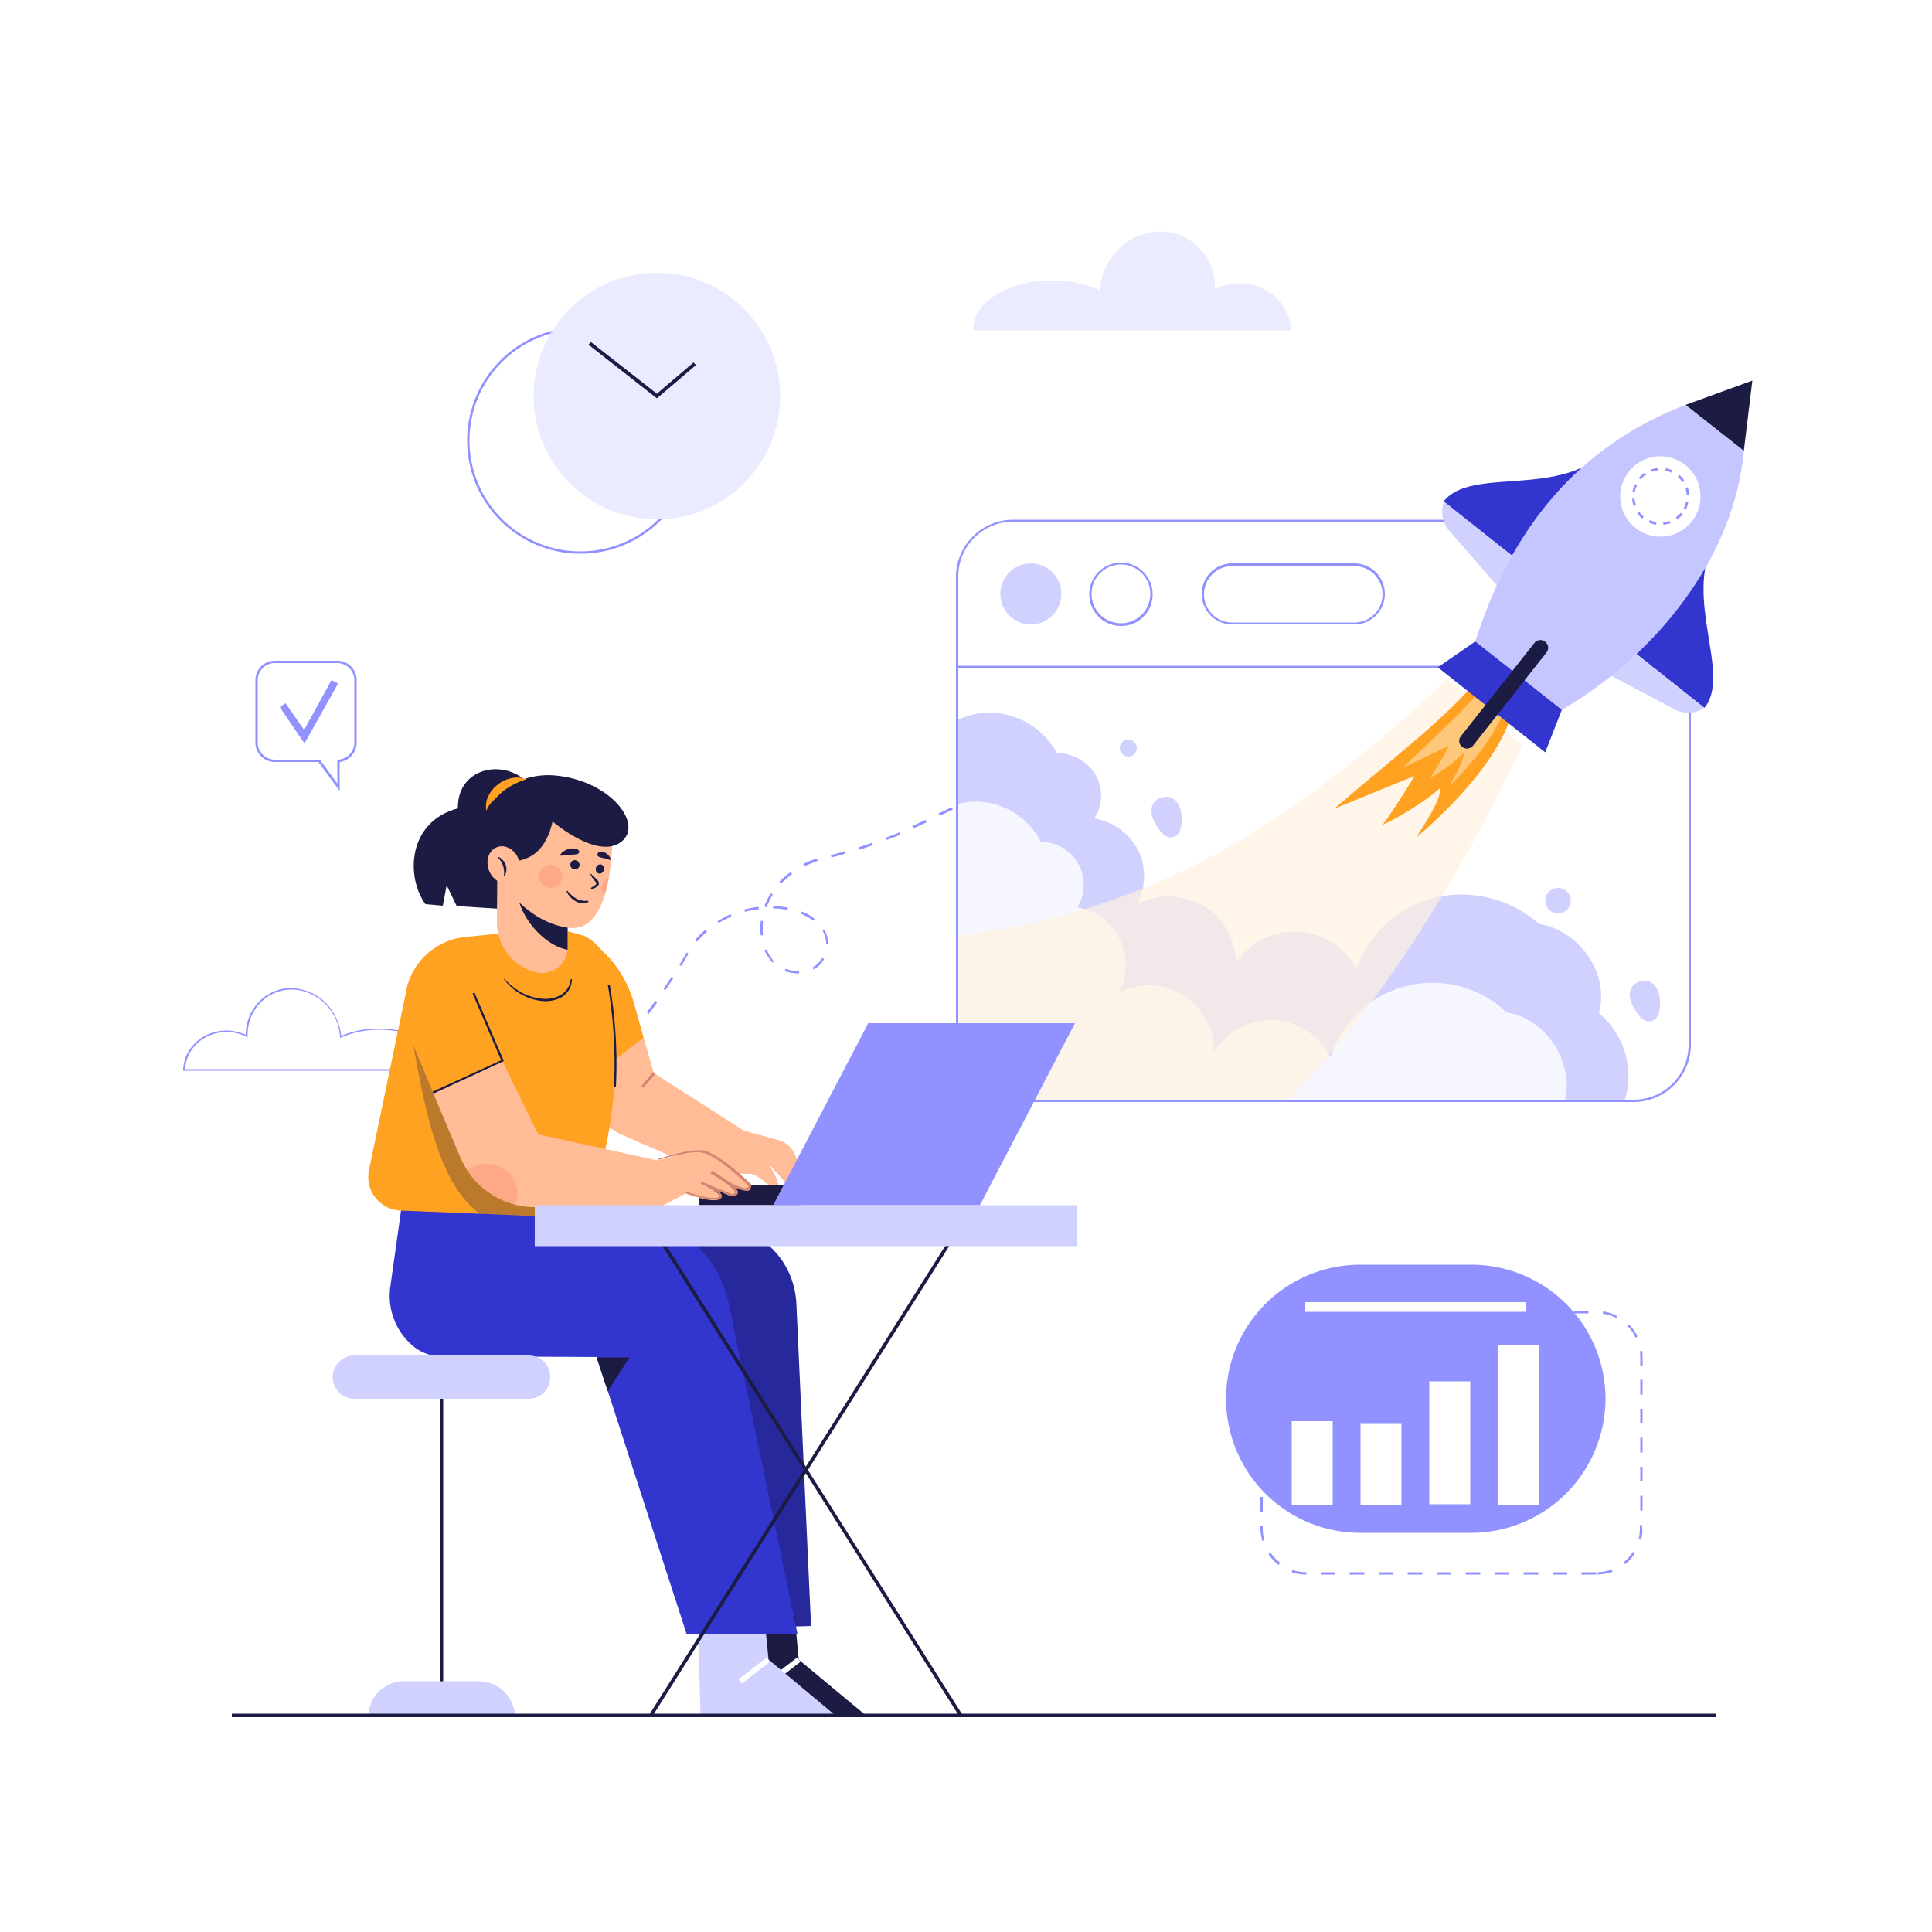 <svg xmlns="http://www.w3.org/2000/svg" xmlns:xlink="http://www.w3.org/1999/xlink" width="500" height="500" viewBox="0 0 500 500"><defs><clipPath id="a"><path d="M247.7,270.4a14.51,14.51,0,0,0,14.5,14.5H422.8a14.51,14.51,0,0,0,14.5-14.5V172.7H247.7Z"></path></clipPath><clipPath id="g"><path d="M247.7,270.4a14.51,14.51,0,0,0,14.5,14.5H422.8a14.51,14.51,0,0,0,14.5-14.5V172.7H247.7Z" transform="translate(-289.8 -191.4)"></path></clipPath><clipPath id="h"><path d="M247.7,270.4a14.51,14.51,0,0,0,14.5,14.5H422.8a14.51,14.51,0,0,0,14.5-14.5V172.7H247.7Z" transform="translate(-399.9 -229.8)"></path></clipPath></defs><rect width="500" height="500" fill="#fff"></rect><path d="M147.7,284.6l-.4-.5,2.7-2.6.4.5Zm5.4-5.2-.4-.4c.9-.9,1.8-1.8,2.6-2.7l.5.4Zm5.3-5.4-.5-.4c.8-.9,1.7-1.9,2.5-2.8l.5.4C160,272.1,159.2,273.1,158.4,274Zm4.9-5.7-.5-.4c.8-1,1.6-1.9,2.3-2.9l.5.4C164.8,266.4,164.1,267.4,163.3,268.3Zm4.6-5.9-.5-.4c.7-1,1.5-2,2.2-3l.5.4C169.4,260.4,168.6,261.4,167.9,262.4Zm4.3-6.1-.5-.4c.7-1,1.4-2.1,2.1-3.1l.5.3C173.6,254.2,172.9,255.2,172.2,256.3Zm34.3-4.4a9.737,9.737,0,0,1-3.4-.6l.2-.6a8.534,8.534,0,0,0,3.1.6h.4v.6Zm4.1-1-.3-.5a7.472,7.472,0,0,0,2.5-2.5l.5.3A7,7,0,0,1,210.6,250.9Zm-34.3-.9-.5-.3c.7-1.1,1.3-2.1,1.9-3.2l.5.3C177.6,247.8,177,248.9,176.3,250Zm23.6-.9a14.769,14.769,0,0,1-2.1-3.2l.6-.2a10.755,10.755,0,0,0,1.9,3.1Zm14.5-4.7h-.6v-.2a6.264,6.264,0,0,0-.6-2.7l-.3-.6.5-.3a4.875,4.875,0,0,1,.3.7,7.173,7.173,0,0,1,.6,2.9Zm-34-.7-.5-.4a17.236,17.236,0,0,1,2.7-2.7l.4.5A31.9,31.9,0,0,0,180.4,243.7Zm16.5-1.6a10.868,10.868,0,0,1-.1-1.8,13.4,13.4,0,0,1,.1-2l.6.1a12.1,12.1,0,0,0-.1,1.9,9.149,9.149,0,0,0,.1,1.7ZM186,238.9l-.3-.5a36.524,36.524,0,0,1,3.4-1.8l.2.6A25.467,25.467,0,0,0,186,238.9Zm24.5-.6a14.026,14.026,0,0,0-3.2-1.8l.2-.6a10.588,10.588,0,0,1,3.3,1.9ZM192.8,236l-.2-.6a24.087,24.087,0,0,1,3.7-.7l.1.6A22.87,22.87,0,0,0,192.8,236Zm11-.5a22.061,22.061,0,0,0-3.7-.4v-.6a23.278,23.278,0,0,1,3.8.4Zm-5.4-.7-.6-.2a15.443,15.443,0,0,1,1.7-3.4l.5.3A24.94,24.94,0,0,0,198.4,234.8Zm3.8-6.2-.5-.4.6-.6a21.1,21.1,0,0,1,2.3-1.9l.4.5a20,20,0,0,0-2.2,1.9A2.651,2.651,0,0,0,202.2,228.6Zm6-4.4-.3-.6a21.3,21.3,0,0,1,3.5-1.4l.2.6A34.542,34.542,0,0,0,208.2,224.2Zm7-2.3-.2-.6c1.2-.3,2.4-.6,3.6-1l.2.6C217.7,221.3,216.4,221.6,215.2,221.9Zm7.2-2-.2-.6c1.2-.4,2.4-.8,3.5-1.2l.2.6C224.9,219.1,223.7,219.5,222.4,219.9Zm7.1-2.5-.2-.6c1.2-.5,2.3-.9,3.5-1.4l.2.6C231.9,216.5,230.7,216.9,229.5,217.4Zm6.9-3-.3-.6,3.4-1.6.3.6Zm6.8-3.3-.3-.6,3.4-1.6.3.6Zm6.7-3.2-.3-.6,3.4-1.6.3.6Zm6.8-3.3-.3-.6,3.4-1.6.3.6Zm6.7-3.3-.3-.6,3.4-1.6.3.6Z" fill="#9192ff"></path><path d="M251.9,85.1v.4h82.2c-.2-6.8-6.1-12.2-13.3-12.2a15.062,15.062,0,0,0-6.4,1.5,14.421,14.421,0,0,0-7.1-13c-7-4.1-16.2-1.3-20.5,6.2a17.242,17.242,0,0,0-2.2,7.1,29.186,29.186,0,0,0-12.2-2.5C261.1,72.5,251.9,78.1,251.9,85.1Z" fill="#ebebff"></path><path d="M115.2,277.1H47.4v-.2c.2-5.7,5.1-10.2,11.2-10.2a12.159,12.159,0,0,1,5,1.1,12.134,12.134,0,0,1,5.9-10.5,11.3,11.3,0,0,1,9-1.1,12.881,12.881,0,0,1,8,6.3,13.674,13.674,0,0,1,1.8,5.6,24.135,24.135,0,0,1,9.8-1.9c9.4,0,17,4.7,17,10.5v.3Zm-67.3-.4h66.9v-.1c0-5.6-7.4-10.1-16.6-10.1a24.308,24.308,0,0,0-9.9,2l-.3.1v-.3a13.087,13.087,0,0,0-9.5-11.8,11.428,11.428,0,0,0-8.7,1.1,11.753,11.753,0,0,0-5.7,10.5v.4l-.3-.2a11.252,11.252,0,0,0-5.1-1.2C52.8,267.1,48.2,271.3,47.9,276.7Z" fill="#9192ff"></path><g clip-path="url(#a)"><path d="M247.7,270.4a14.51,14.51,0,0,0,14.5,14.5H422.8a14.51,14.51,0,0,0,14.5-14.5V172.7H247.7Z" fill="#fff"></path></g><g clip-path="url(#a)"><path d="M237.8,197.6a19.359,19.359,0,0,1,16.9-13.1,19.83,19.83,0,0,1,18.8,10.4,11.753,11.753,0,0,1,10.1,5.7,10.754,10.754,0,0,1-.4,11.2,15.829,15.829,0,0,1,11.4,8.3,15.256,15.256,0,0,1-.3,13.8,18.3,18.3,0,0,1,17.3.6,17.046,17.046,0,0,1,8.2,14.8,18.14,18.14,0,0,1,31.2,1.4,28.953,28.953,0,0,1,20.3-18.4,30.405,30.405,0,0,1,27,6.8c10.6,1.7,18.3,13.1,15.5,23.1a21.313,21.313,0,0,1,7.4,19.6,21.8,21.8,0,0,1-13.4,16.3L225.9,298l-15.5-69.4Z" fill="#d1d1ff"></path></g><g opacity="0.8" clip-path="url(#a)"><path d="M234.9,220.6a18.808,18.808,0,0,1,16.3-13.1,19.064,19.064,0,0,1,18.2,10.4,11.045,11.045,0,0,1,9.4,16.9,15.135,15.135,0,0,1,10.7,22.1,16.779,16.779,0,0,1,24.6,15.3,17.279,17.279,0,0,1,30.2,1.4A27.788,27.788,0,0,1,389.9,262c10.2,1.6,17.7,13.1,15,23.1a21.27,21.27,0,0,1-5.8,35.9H223.3l-14.9-69.4Z" fill="#fff"></path></g><g clip-path="url(#a)"><path d="M374.6,175.8c-52.7,49.5-90,62.9-137,67.6l-3.1,50,49.4,16.9C327,309,368.4,246.6,394,193l-19.4-17.2" fill="#fff2e0" opacity="0.7"></path><path d="M382,176.4c-8.6,10.1-21.5,19.8-36.7,32.9l20.8-8.5c-2.5,4.2-6.3,10.1-8.3,12.7,4.8-2.2,12.5-7.1,15-9.7,0,3.6-4.3,9.6-6.2,12.9,11.1-9.5,21.2-21.1,24.4-31.2l-9-9.1" fill="#ffa121"></path><path d="M384.5,176.9c-5.1,6.7-12.6,13.2-21.6,21.9L375,193a81.063,81.063,0,0,1-5,8.4,42.755,42.755,0,0,0,8.8-6.5c0,2.4-2.6,6.3-3.7,8.5,6.5-6.3,12.5-14,14.5-20.7l-5.1-5.8" fill="#fff" opacity="0.4"></path></g><g clip-path="url(#a)"><path d="M305.8,211.3c.1,1.6,0,4.2-1.6,5.1-2.6,1.5-4.7-2.2-5.6-4-1.1-2.2-.9-4.9,1.7-5.9C303.8,205.2,305.7,208.4,305.8,211.3Z" fill="#d1d1ff"></path></g><g clip-path="url(#a)"><path d="M429.6,258.9c.1,1.6,0,4.2-1.6,5.1-2.6,1.5-4.7-2.2-5.6-4-1.1-2.2-.9-4.9,1.7-5.9C427.6,252.8,429.5,255.9,429.6,258.9Z" fill="#d1d1ff"></path></g><g transform="translate(289.8 191.4)" clip-path="url(#g)"><circle cx="2.2" cy="2.2" r="2.2" fill="#d1d1ff"></circle></g><g transform="matrix(0.896, -0.445, 0.445, 0.896, 398.787, 231.61)" clip-path="url(#h)"><circle cx="3.3" cy="3.3" r="3.3" fill="#d1d1ff"></circle></g><path d="M422.8,285.2H262.2a14.831,14.831,0,0,1-14.8-14.8V172.3H437.6v98.1A14.9,14.9,0,0,1,422.8,285.2ZM248,173v97.4a14.19,14.19,0,0,0,14.2,14.2H422.8A14.19,14.19,0,0,0,437,270.4V173Z" fill="#9192ff"></path><path d="M422.8,134.8H262.2a14.51,14.51,0,0,0-14.5,14.5v23.4H437.3V149.3A14.51,14.51,0,0,0,422.8,134.8Z" fill="#fff"></path><path d="M437.6,173H247.4V149.3a14.831,14.831,0,0,1,14.8-14.8H422.8a14.831,14.831,0,0,1,14.8,14.8V173ZM248,172.3H437V149.2A14.19,14.19,0,0,0,422.8,135H262.2A14.19,14.19,0,0,0,248,149.2v23.1Z" fill="#9192ff"></path><circle cx="7.9" cy="7.9" r="7.9" transform="translate(257.465 159.877) rotate(-78.527)" fill="#d1d1ff"></circle><circle cx="7.9" cy="7.9" r="7.9" transform="translate(282.2 145.8)" fill="#fff"></circle><path d="M290.1,162a8.2,8.2,0,1,1,8.2-8.2A8.11,8.11,0,0,1,290.1,162Zm0-15.9a7.6,7.6,0,1,0,7.6,7.6A7.6,7.6,0,0,0,290.1,146.1Z" fill="#9192ff"></path><path d="M350.5,161.3H318.9a7.6,7.6,0,0,1-7.6-7.6h0a7.6,7.6,0,0,1,7.6-7.6h31.6a7.6,7.6,0,0,1,7.6,7.6h0A7.6,7.6,0,0,1,350.5,161.3Z" fill="#fff"></path><path d="M350.5,161.6H318.9a7.9,7.9,0,0,1,0-15.8h31.6a7.9,7.9,0,1,1,0,15.8Zm-31.6-15.1a7.3,7.3,0,0,0,0,14.6h31.6a7.3,7.3,0,0,0,0-14.6Z" fill="#9192ff"></path><path d="M414.9,117.5c-12.7,11.1-34.5,3.4-41.3,12.3L393,145.2Z" fill="#3335cf"></path><path d="M373.7,129.8h0a7.532,7.532,0,0,0,1.4,7.6l13.7,15.7,4.3-7.9Z" fill="#d1d1ff"></path><path d="M443.6,140.2c-7.9,14.9,4.6,34.4-2.5,43l-19.4-15.4Z" fill="#3335cf"></path><path d="M441.1,183.2h0a7.587,7.587,0,0,1-7.7.4l-18.5-9.8,6.8-6Z" fill="#d1d1ff"></path><path d="M453.5,98.5l-17.3,6.3,15.1,11.9Z" fill="#1b1b43"></path><path d="M451.3,116.7c-2.4,27.3-22.6,52.8-47.1,67L381.8,166c9.4-29.5,26.8-50.6,54.4-61.2Z" fill="#c5c5ff"></path><path d="M381.8,166l-9.7,6.7,27.8,22,4.3-11Z" fill="#3335cf"></path><circle cx="10.4" cy="10.4" r="10.4" transform="translate(418.152 119.389) rotate(-6.782)" fill="#fff"></circle><path d="M430.5,135.8l-.1-.6a8.47,8.47,0,0,0,1.7-.4l.2.6A8.025,8.025,0,0,1,430.5,135.8Zm-1.9,0a6.971,6.971,0,0,1-1.9-.6l.3-.6a8.447,8.447,0,0,0,1.7.5Zm5.5-1.4-.4-.5a15.379,15.379,0,0,0,1.3-1.2l.5.4A5.844,5.844,0,0,1,434.1,134.4Zm-9.1-.2a5.706,5.706,0,0,1-1.3-1.4l.5-.4a7.409,7.409,0,0,0,1.2,1.3Zm11.3-2.3-.6-.3a4.924,4.924,0,0,0,.6-1.7l.6.1A6.033,6.033,0,0,1,436.3,131.9Zm-13.5-.9a6.456,6.456,0,0,1-.4-1.9l.6-.1a8.47,8.47,0,0,0,.4,1.7Zm13.7-2.9a5.663,5.663,0,0,0-.3-1.8l.6-.2a12.859,12.859,0,0,1,.4,1.9Zm-13.4-.8-.6-.1a6.971,6.971,0,0,1,.6-1.9l.6.3A4.923,4.923,0,0,0,423.1,127.3Zm12.3-2.5a5.262,5.262,0,0,0-1.2-1.4l.4-.5a6.39,6.39,0,0,1,1.3,1.5Zm-10.8-.7-.5-.4a6.39,6.39,0,0,1,1.5-1.3l.4.5A4.071,4.071,0,0,0,424.6,124.1Zm8.1-1.7a4.923,4.923,0,0,0-1.7-.6l.1-.6a5.462,5.462,0,0,1,1.8.6Zm-5.2-.3-.2-.6a12.86,12.86,0,0,1,1.9-.4v.6A13.638,13.638,0,0,0,427.5,122.1Z" fill="#9192ff"></path><path d="M378.4,193.3h0a1.942,1.942,0,0,1-.3-2.8l19-24.1a1.942,1.942,0,0,1,2.8-.3h0a1.942,1.942,0,0,1,.3,2.8l-19,24.1A2.031,2.031,0,0,1,378.4,193.3Z" fill="#1b1b43"></path><path d="M413.1,407.5h-3.8v-.6h3.8Zm-7.5,0h-3.8v-.6h3.8Zm-7.5,0h-3.8v-.6h3.8Zm-7.5,0h-3.8v-.6h3.8Zm-7.5,0h-3.8v-.6h3.8Zm-7.5,0h-3.8v-.6h3.8Zm-7.5,0h-3.8v-.6h3.8Zm-7.5,0h-3.8v-.6h3.8Zm-7.5,0h-3.8v-.6h3.8Zm-7.5,0h-3.8v-.6h3.8Zm-7.5,0a12.088,12.088,0,0,1-3.8-.6l.2-.6a10.88,10.88,0,0,0,3.6.6Zm75.4,0v-.6a11.488,11.488,0,0,0,3.6-.7l.2.6A15.949,15.949,0,0,1,413.5,407.5ZM330.9,405a11.559,11.559,0,0,1-2.6-2.8l.5-.4a10.3,10.3,0,0,0,2.5,2.6Zm89.7-.2-.4-.5a10.148,10.148,0,0,0,2.4-2.7l.5.3A8.767,8.767,0,0,1,420.6,404.8Zm-93.9-6a12.574,12.574,0,0,1-.5-3.3V395h.6v.5a10.551,10.551,0,0,0,.4,3.1Zm98-.3-.6-.2a13.328,13.328,0,0,0,.3-2.8v-.8h.6v.8A7.687,7.687,0,0,1,424.7,398.5Zm-97.9-7.3h-.6v-3.8h.6Zm98.3-.3h-.6v-3.8h.6Zm-98.3-7.2h-.6V380h.6Zm98.3-.3h-.6v-3.8h.6Zm-98.3-7.2h-.6v-3.8h.6Zm98.3-.3h-.6v-3.8h.6Zm-98.3-7.2h-.6V365h.6Zm98.3-.3h-.6v-3.8h.6Zm-98.3-7.2h-.6v-3.8h.6Zm98.3-.3h-.6v-3.8h.6Zm-98.3-7.2h-.6v-2.5a5.7,5.7,0,0,1,.1-1.3l.6.1c0,.4-.1.8-.1,1.2Zm98.3-.3h-.6v-2.2a7.568,7.568,0,0,0-.1-1.5l.6-.1a8.6,8.6,0,0,1,.1,1.6Zm-97.2-6.9-.6-.3a13.611,13.611,0,0,1,2.1-3.2l.5.4A11.688,11.688,0,0,0,327.9,346.5Zm95.4-.3a10.185,10.185,0,0,0-2.1-3l.4-.4a10.98,10.98,0,0,1,2.2,3.1Zm-90.6-4.9-.3-.5a14.009,14.009,0,0,1,3.6-1.3l.1.6A11.55,11.55,0,0,0,332.7,341.3Zm85.6-.2a10.978,10.978,0,0,0-3.5-1.1l.1-.6a10.924,10.924,0,0,1,3.6,1.2Zm-7.2-1.2h-3.8v-.6h3.8Zm-7.5,0h-3.8v-.6h3.8Zm-7.5,0h-3.8v-.6h3.8Zm-7.5,0h-3.8v-.6h3.8Zm-7.5,0h-3.8v-.6h3.8Zm-7.5,0h-3.8v-.6h3.8Zm-7.5,0h-3.8v-.6h3.8Zm-7.5,0h-3.8v-.6h3.8Zm-7.5,0h-3.8v-.6h3.8Zm-7.5,0h-3.8v-.6h3.8Z" fill="#9192ff"></path><path d="M380.7,396.7H352A34.718,34.718,0,0,1,317.3,362h0A34.718,34.718,0,0,1,352,327.3h28.8A34.718,34.718,0,0,1,415.5,362h0A34.8,34.8,0,0,1,380.7,396.7Z" fill="#9192ff"></path><rect width="10.6" height="21.6" transform="translate(334.3 367.8)" fill="#fff"></rect><rect width="10.6" height="20.9" transform="translate(352.1 368.5)" fill="#fff"></rect><rect width="10.6" height="31.8" transform="translate(369.9 357.5)" fill="#fff"></rect><rect width="10.6" height="41.2" transform="translate(387.8 348.2)" fill="#fff"></rect><rect width="57.1" height="2.5" transform="translate(337.8 337)" fill="#fff"></rect><path d="M164,259.4a28.876,28.876,0,0,0-10.9-15.6l-2.1-1.6,1.8,37.1,13.8-10.7Z" fill="#ffa121"></path><path d="M208.5,304.2l-3.1-6a6.157,6.157,0,0,0-3.8-3.1l-9.1-2.5-23.3-14.9-2.6-9.1-13.8,10.7.1,2.6a13.865,13.865,0,0,0,8.3,11.9l22.6,9.8,10.7.2c3.5,1.2,4.7,4.2,6.8,3.1.8-.4-2.3-5.6-2.3-5.6l5.2,5.7Z" fill="#ffbc96"></path><rect width="4.7" height="0.7" transform="translate(165.993 281.045) rotate(-49.664)" fill="#d28572"></rect><path d="M168,319.2l16.9-1.5c11-1,20.6,7.9,21.2,19.6l3.8,83.5-23.4.7Z" fill="#26289c"></path><path d="M188.5,420.7l.7,23h34.6l-17.1-14.2-1-11.1Z" fill="#1b1b43"></path><rect width="9.2" height="1.4" transform="matrix(0.792, -0.61, 0.61, 0.792, 199.02, 434.577)" fill="#fff"></rect><path d="M180.6,420.7l.7,23h34.6l-17-14.2-1.1-11.1Z" fill="#d1d1ff"></path><rect width="9.2" height="1.4" transform="matrix(0.792, -0.61, 0.61, 0.792, 191.123, 434.587)" fill="#fff"></rect><path d="M206.4,422.9H177.7L157.3,360l-2.9-8.8-40.8-.2a11.418,11.418,0,0,1-7-2.9,16.979,16.979,0,0,1-5.6-15l3.6-25.6,60.7,7.9a27.322,27.322,0,0,1,23.2,21.5Z" fill="#3335cf"></path><path d="M162.9,351.3l-5.6,8.8-2.9-8.8Z" fill="#1b1b43"></path><path d="M155.4,302.9l-.9,3.6-2.1,8.8-28.3-1.2-20.4-.8a8.71,8.71,0,0,1-8.2-10.5l9.5-45.7a17.308,17.308,0,0,1,15.4-14.6l23.3-2.4,7.5,2.1c7.3,3.9,7.4,11.1,7.7,15.8C160.3,278.4,158.4,290.8,155.4,302.9Z" fill="#ffa121"></path><path d="M136.2,301.5c-.3,1.2,18.6,3.8,18.3,5l-2.1,8.8-28.3-1.2c-9.9-7.5-13.6-23.7-17.2-44Z" fill="#1b1b43" opacity="0.3"></path><path d="M130.5,253.3a19.574,19.574,0,0,0,4.2,3.4,13.381,13.381,0,0,0,5.1,1.7,8.049,8.049,0,0,0,5.1-.8,5.261,5.261,0,0,0,2.8-4.2h.3a5.189,5.189,0,0,1-.7,2.7,6.365,6.365,0,0,1-2,2,8.849,8.849,0,0,1-5.5.9,14.042,14.042,0,0,1-5.3-1.9,14.529,14.529,0,0,1-4.1-3.7Z" fill="#1b1b43"></path><path d="M159.4,281.2h-.5a120.32,120.32,0,0,0-1.6-26.3l.5-.1A120.873,120.873,0,0,1,159.4,281.2Z" fill="#1b1b43"></path><rect width="26.6" height="5.3" transform="translate(180.8 306.6)" fill="#1b1b43"></rect><path d="M253.6,311.9H200.1l24.6-47.1h53.5Z" fill="#9192ff"></path><path d="M136.4,202.4c-6.3-6.2-18.1-3.6-17.9,6.8-12.9,3.4-13.6,17.6-8.4,24.8l4.5.4,1-5.3,2.6,5.4,12.5.8Z" fill="#1b1b43"></path><path d="M146.9,225.5v20.2a6.628,6.628,0,0,1-8.3,5.9,13.388,13.388,0,0,1-10-13l.1-13.2h18.2Z" fill="#ffbc96"></path><path d="M146.9,234.1v11.7c-5.3-.9-11.4-7-12.9-13.6Z" fill="#1b1b43"></path><path d="M157.6,227a35.743,35.743,0,0,1-1.1,4.7c-1.6,5-4.4,9.2-9.5,8.4-11.9-1.7-18.5-14-18.5-14l8.1-9.3,5.5-7.4,16.4,7.1A71.355,71.355,0,0,1,157.6,227Z" fill="#ffbc96"></path><path d="M132,223c5.2-.2,9.3-2.8,11-10.4,0,0,12.2,10.5,18.2,4.9,5-4.7-3.5-15.5-17.5-16.8a19.733,19.733,0,0,0-14.2,4.3c-6.8,5.5-7.5,18.1-1.1,22.5Z" fill="#1b1b43"></path><path d="M125.9,209.8a5.652,5.652,0,0,1,.5-3.8,8.061,8.061,0,0,1,2.5-3,7.489,7.489,0,0,1,3.5-1.6,6.164,6.164,0,0,1,3.8.3A19.331,19.331,0,0,0,133,203a17.772,17.772,0,0,0-2.7,1.7,23.908,23.908,0,0,0-2.3,2.2A6.8,6.8,0,0,0,125.9,209.8Z" fill="#ffa121"></path><ellipse cx="4.1" cy="4.9" rx="4.1" ry="4.9" transform="translate(124.754 220.789) rotate(-21.814)" fill="#ffbc96"></ellipse><path d="M130.4,226.6a5.3,5.3,0,0,0-1.5-4.6l.2-.2a3.748,3.748,0,0,1,1.8,2.1,3.471,3.471,0,0,1-.3,2.8Z" fill="#1b1b43"></path><path d="M150,223.9a1.2,1.2,0,1,1-1.2-1.3A1.309,1.309,0,0,1,150,223.9Z" fill="#1b1b43"></path><path d="M156.3,225a1.193,1.193,0,0,1-1.2,1.1,1.13,1.13,0,0,1-.9-1.3,1.193,1.193,0,0,1,1.2-1.1A1.034,1.034,0,0,1,156.3,225Z" fill="#1b1b43"></path><path d="M149.9,220.5c0,.6-1,.7-2.4.7-1.5,0-2.5.5-2.5.1s1.1-1.4,2.5-1.7C149,219.5,149.9,219.8,149.9,220.5Z" fill="#1b1b43"></path><path d="M154.6,221.1c-.1.6.6.8,1.7,1s1.8.7,1.8.4a2.872,2.872,0,0,0-1.7-1.9C155.4,220.2,154.8,220.4,154.6,221.1Z" fill="#1b1b43"></path><path d="M152.9,226.1l.9.9.5.4a3.171,3.171,0,0,1,.5.6c.1.1.1.3.2.5a.749.749,0,0,1-.1.5,3.394,3.394,0,0,1-.6.6,3.494,3.494,0,0,1-1.3.5l-.1-.3a10.541,10.541,0,0,0,1.1-.7c.1-.1.3-.3.3-.4.1-.1,0-.2,0-.3a8.745,8.745,0,0,1-.8-1,3.745,3.745,0,0,1-.7-1.2Z" fill="#1b1b43"></path><path d="M146.8,230.5a9.549,9.549,0,0,0,2.4,2.1,5.05,5.05,0,0,0,3,.5l.1.3a3.233,3.233,0,0,1-1.7.3,3.371,3.371,0,0,1-1.7-.5,5.291,5.291,0,0,1-2.3-2.6Z" fill="#1b1b43"></path><circle cx="3" cy="3" r="3" transform="translate(139.5 223.8)" fill="#fe5b52" opacity="0.2"></circle><path d="M157.6,227a35.743,35.743,0,0,1-1.1,4.7,3.023,3.023,0,0,1,1.1-4.7Z" fill="#fe5b52" opacity="0.2"></path><path d="M123.9,261.9l-17.1,8.2,5.3,12.7,17.9-8.3Z" fill="#ffa121"></path><path d="M187.1,306a4.77,4.77,0,0,1-.8-.4l.2-.3a4.767,4.767,0,0,0,.8.4Z" fill="#c5c5ff"></path><path d="M194.2,307.8c-.6,1.1-4.8-.8-6.8-1.8,1.5.8,4.2,2.5,3,3.4-.9.7-3-.8-9.8-3.6,1,.5,7.1,3.4,5.6,4.5-1.7,1.2-8.8-1.4-8.8-1.4l-6.2,3.3H164l-25.8.2a19.725,19.725,0,0,1-4.8-.6,22.377,22.377,0,0,1-8.4-4.3,21.5,21.5,0,0,1-4-4.5,25.239,25.239,0,0,1-2.1-4l-6.8-16.1,17.9-8.3,9.3,19,30.8,6.7,8.6-2.1c1.8-.5,4.5.3,6.1,1.3C188.9,301.8,194.7,306.7,194.2,307.8Z" fill="#ffbc96"></path><path d="M133.9,309a8.574,8.574,0,0,1-.5,2.7,22.377,22.377,0,0,1-8.4-4.3,21.5,21.5,0,0,1-4-4.5,7.881,7.881,0,0,1,4.9-1.7A7.732,7.732,0,0,1,133.9,309Z" fill="#fe5b52" opacity="0.2"></path><path d="M170.2,300c2.1-.7,4.3-1.3,6.5-1.8,1.1-.2,2.2-.4,3.4-.5h1.7c.3.1.6.1.9.2s.5.2.8.3a30.949,30.949,0,0,1,5.7,3.7c1.8,1.4,3.4,2.9,5.1,4.5l.1.1v.1a1.232,1.232,0,0,1-.2,1c-.1.1-.2.3-.4.3-.1.1-.3.1-.4.2a2.851,2.851,0,0,1-1.6-.2,13.9,13.9,0,0,1-2.8-1.2c-.9-.5-1.7-1-2.6-1.5s-1.7-1.1-2.5-1.6l.4-.6c1.5.9,2.9,1.8,4.3,2.8a10.708,10.708,0,0,1,1.9,1.8c.1.2.3.4.4.6a.6.6,0,0,1,.1.4.764.764,0,0,1-.2.5c-.2.3-.5.3-.7.4a1.7,1.7,0,0,1-.7.1h-.2l-7.8-3.3.2-.5c1.2.6,2.4,1.2,3.6,1.9a5.017,5.017,0,0,1,1.5,1.4.821.821,0,0,1,.1.7,1.205,1.205,0,0,1-.5.5,2.153,2.153,0,0,1-1.1.2,17.562,17.562,0,0,1-4-.6,24.009,24.009,0,0,1-3.8-1.2l.1-.3c1.3.4,2.5.8,3.8,1.1a13.062,13.062,0,0,0,3.9.5c.6,0,1.3-.3,1-.7a4.072,4.072,0,0,0-1.4-1.2,23.134,23.134,0,0,0-3.5-1.8l.2-.5,7.8,3.2h-.1a1.268,1.268,0,0,0,.6-.1.52.52,0,0,0,.4-.2c.1,0,0-.4-.3-.7a13.72,13.72,0,0,0-1.8-1.6,37.425,37.425,0,0,0-4.2-2.7l.4-.6c.8.5,1.6,1.1,2.5,1.6.8.5,1.7,1,2.5,1.5a14.453,14.453,0,0,0,2.6,1.1,5.852,5.852,0,0,0,1.3.2h.1a.1.1,0,0,0,.1-.1c.1,0,.1-.1.2-.1a.749.749,0,0,0,.1-.5l.1.2c-1.6-1.6-3.3-3.1-5-4.5a25.262,25.262,0,0,0-5.5-3.7l-.8-.3c-.3-.1-.5-.1-.8-.2a8.6,8.6,0,0,0-1.6-.1,18.59,18.59,0,0,0-3.3.4c-2.2.4-4.4,1-6.5,1.6Z" fill="#d28572"></path><path d="M112.2,283l-.2-.5,17.7-8.1-7.4-17.3.5-.2,7.6,17.7Z" fill="#1b1b43"></path><rect width="0.9" height="80.7" transform="translate(113.8 358.5)" fill="#1b1b43"></rect><path d="M136.9,362H91.7a5.591,5.591,0,0,1-5.6-5.6h0a5.591,5.591,0,0,1,5.6-5.6h45.1a5.591,5.591,0,0,1,5.6,5.6h0A5.57,5.57,0,0,1,136.9,362Z" fill="#d1d1ff"></path><path d="M133.3,444.4h-38a9.282,9.282,0,0,1,9.3-9.3H124a9.413,9.413,0,0,1,9.3,9.3Z" fill="#d1d1ff"></path><rect width="0.9" height="150" transform="matrix(0.846, -0.534, 0.534, 0.846, 168.181, 317.308)" fill="#1b1b43"></rect><rect width="150" height="0.9" transform="translate(168.132 443.6) rotate(-57.737)" fill="#1b1b43"></rect><rect width="140.2" height="10.6" transform="translate(138.4 311.9)" fill="#d1d1ff"></rect><path d="M150.2,143.3A29.3,29.3,0,1,1,179.5,114,29.277,29.277,0,0,1,150.2,143.3Zm0-58A28.7,28.7,0,1,0,178.9,114,28.765,28.765,0,0,0,150.2,85.3Z" fill="#9192ff"></path><circle cx="31.9" cy="31.9" r="31.9" transform="translate(138.1 70.6)" fill="#ebebff"></circle><path d="M170,103.1,152.3,89.2l.6-.7L170,101.9l9.5-8.1.6.7Z" fill="#1b1b43"></path><path d="M87.3,171.2H71.1a4.7,4.7,0,0,0-4.7,4.7v16.2a4.7,4.7,0,0,0,4.7,4.7H82.7l5,6.9v-6.9a4.78,4.78,0,0,0,4.4-4.7V176A4.935,4.935,0,0,0,87.3,171.2Z" fill="#fff"></path><path d="M87.9,204.7l-5.5-7.5H71.1a5.015,5.015,0,0,1-5-5V176a5.015,5.015,0,0,1,5-5H87.3a5.015,5.015,0,0,1,5,5v16.2a5.065,5.065,0,0,1-4.4,5ZM71.1,171.6a4.439,4.439,0,0,0-4.4,4.4v16.2a4.439,4.439,0,0,0,4.4,4.4H82.8l4.5,6.2v-6.2h.3a4.455,4.455,0,0,0,4.1-4.4V176a4.439,4.439,0,0,0-4.4-4.4Z" fill="#9192ff"></path><path d="M78.8,192.4,72.4,183l1.5-1,4.8,6.9L85.8,176l1.7.9Z" fill="#9192ff"></path><rect width="384.1" height="0.9" transform="translate(60 443.5)" fill="#1b1b43"></rect></svg>